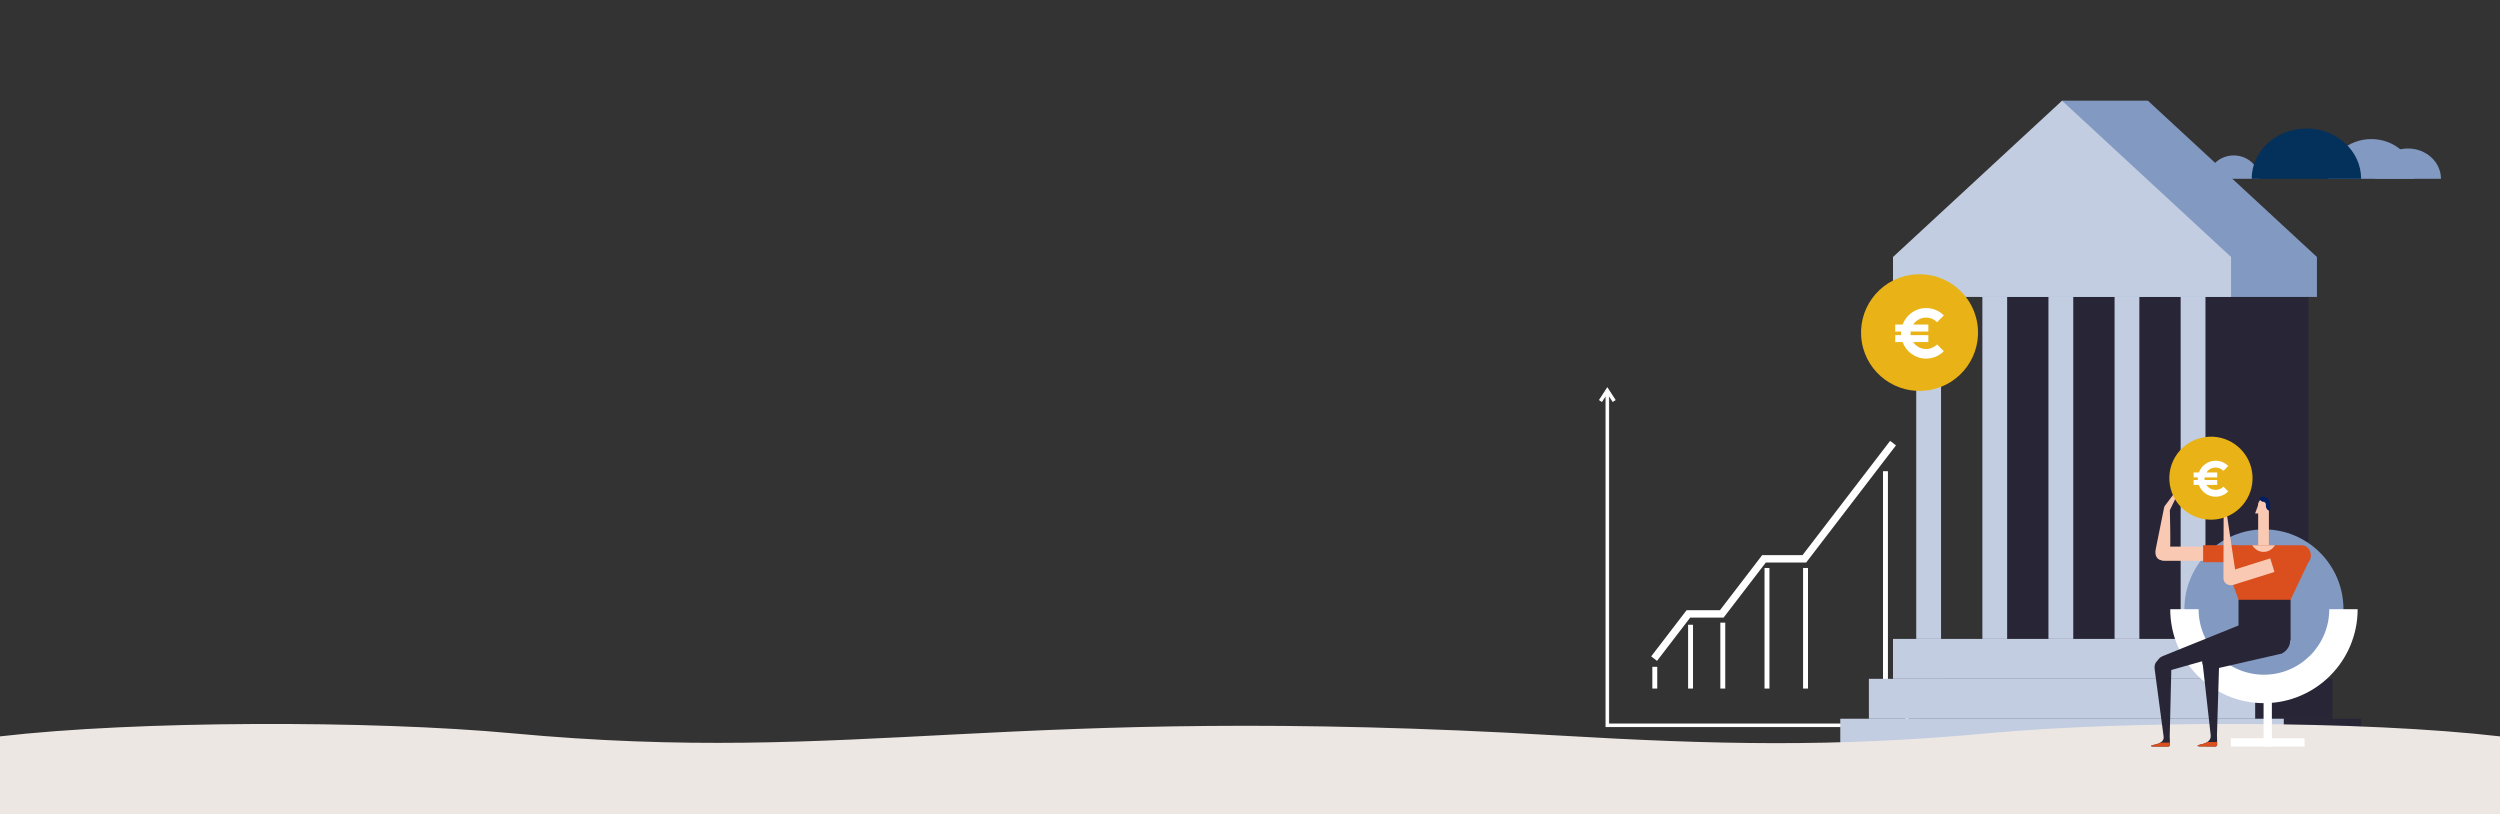 <svg width="1440" height="469" viewBox="0 0 1440 469" fill="none" xmlns="http://www.w3.org/2000/svg">
<rect x="0" y="0" width="1440" height="469" fill="#333333" stroke="none"/>
<g clip-path="url(#clip0_1163_2460)">
<path fill-rule="evenodd" clip-rule="evenodd" d="M1365.89 103H1341.01C1341.01 90.355 1352.15 80.11 1365.89 80.11C1379.64 80.11 1390.78 90.364 1390.78 103H1365.89Z" fill="#8299C2"/>
<path fill-rule="evenodd" clip-rule="evenodd" d="M1387.02 103H1368.03C1368.03 93.355 1376.53 85.537 1387.02 85.537C1397.5 85.537 1406 93.355 1406 103H1387.02Z" fill="#8299C2"/>
<path fill-rule="evenodd" clip-rule="evenodd" d="M1286.64 103H1272C1272 95.561 1278.56 89.534 1286.64 89.534C1294.72 89.534 1301.28 95.561 1301.28 103H1286.64Z" fill="#8299C2"/>
<path fill-rule="evenodd" clip-rule="evenodd" d="M1328.49 103H1296.96C1296.96 86.986 1311.07 74 1328.49 74C1345.91 74 1360.02 86.986 1360.02 103H1328.49Z" fill="#04315B"/>
</g>
<g clip-path="url(#clip1_1163_2460)">
<path d="M925.82 224V417.77H1104.41" stroke="white" stroke-width="0.57" stroke-miterlimit="22.93"/>
<path d="M926.441 224.48L930.241 230.34L928.991 231.15L926.561 227.4V417.03H1101.01L1097.26 414.59L1098.07 413.35L1103.93 417.15L1104.89 417.77L1103.93 418.39L1098.07 422.19L1097.66 421.57L1097.26 420.95L1101.02 418.51H925.821H925.081V417.77V227.4L922.641 231.15L922.021 230.75L921.391 230.34L925.191 224.48L925.821 223.52L926.441 224.48Z" fill="white" stroke="white" stroke-width="0.57" stroke-miterlimit="22.93"/>
<path d="M952.762 379.37L972.522 353.6H991.752L1016.06 321.89H1039.3L1090.39 255.24" stroke="white" stroke-width="4.25" stroke-miterlimit="22.93"/>
<path d="M953.16 384.09V396.61" stroke="white" stroke-width="2.83" stroke-miterlimit="22.93"/>
<path d="M973.762 359.86V396.61" stroke="white" stroke-width="2.83" stroke-miterlimit="22.93"/>
<path d="M992.328 358.65V396.61" stroke="white" stroke-width="2.83" stroke-miterlimit="22.93"/>
<path d="M1017.78 327.15V396.61" stroke="white" stroke-width="2.83" stroke-miterlimit="22.93"/>
<path d="M1039.99 327.15V396.61" stroke="white" stroke-width="2.83" stroke-miterlimit="22.93"/>
<path d="M1086.03 271.41V396.61" stroke="white" stroke-width="2.83" stroke-miterlimit="22.93"/>
</g>
<g clip-path="url(#clip2_1163_2460)">
<path d="M1329.63 171.015H1141.84V368.003H1329.63V171.015Z" fill="#282636"/>
<path fill-rule="evenodd" clip-rule="evenodd" d="M1134.91 391.005H1329.63V368.014H1232.27H1134.91V391.005Z" fill="#282636"/>
<path fill-rule="evenodd" clip-rule="evenodd" d="M1121.02 391.005H1343.51V414.008H1232.26H1121.02V391.005Z" fill="#282636"/>
<path fill-rule="evenodd" clip-rule="evenodd" d="M1104.54 437H1360V414.008H1232.26H1104.54V437Z" fill="#282636"/>
<path fill-rule="evenodd" clip-rule="evenodd" d="M1139.83 148.024L1187.74 58H1237.19L1334.55 148.024V171.015H1237.19H1139.83V148.024Z" fill="#8299C2"/>
<path fill-rule="evenodd" clip-rule="evenodd" d="M1090.37 148.024L1187.73 58L1285.09 148.024V171.015H1187.73H1090.37V148.024Z" fill="#C2CDE1"/>
<path d="M1118.04 171.015H1103.75V368.003H1118.04V171.015Z" fill="#C2CDE1"/>
<path d="M1156.12 171.015H1141.84V368.003H1156.12V171.015Z" fill="#C2CDE1"/>
<path d="M1194.2 171.015H1179.91V368.003H1194.2V171.015Z" fill="#C2CDE1"/>
<path d="M1232.27 171.015H1217.99V368.003H1232.27V171.015Z" fill="#C2CDE1"/>
<path d="M1270.35 171.015H1256.06V368.003H1270.35V171.015Z" fill="#C2CDE1"/>
<path fill-rule="evenodd" clip-rule="evenodd" d="M1090.37 391.005H1285.09V368.014H1187.73H1090.37V391.005Z" fill="#C2CDE1"/>
<path fill-rule="evenodd" clip-rule="evenodd" d="M1076.48 391.005H1298.98V414.008H1187.74H1076.48V391.005Z" fill="#C2CDE1"/>
<path fill-rule="evenodd" clip-rule="evenodd" d="M1060 437H1315.46V414.008H1187.74H1060V437Z" fill="#C2CDE1"/>
<path d="M1111.05 224.737C1129.42 221.763 1141.89 204.499 1138.91 186.176C1135.93 167.853 1118.62 155.411 1100.25 158.385C1081.89 161.359 1069.42 178.624 1072.4 196.946C1075.38 215.269 1092.68 227.711 1111.05 224.737Z" fill="#E9B317"/>
<path d="M1115.77 198.385L1119.65 202.307C1117.02 204.922 1113.42 206.556 1109.45 206.556C1103.22 206.556 1097.92 202.591 1095.89 197.035H1091.65V193.033H1095.05C1095.01 192.706 1095.01 192.337 1095.01 192.01C1095.01 191.64 1095.01 191.314 1095.05 190.949H1091.65V186.947H1095.9C1097.96 181.391 1103.27 177.426 1109.46 177.426C1113.42 177.426 1117.03 179.06 1119.66 181.675L1115.77 185.597C1114.15 183.962 1111.93 182.939 1109.46 182.939C1106.34 182.939 1103.59 184.531 1102.01 186.942H1110.72V190.944H1100.52C1100.52 191.314 1100.47 191.64 1100.47 192.005C1100.47 192.332 1100.47 192.701 1100.52 193.028H1110.72V197.031H1101.97C1103.59 199.441 1106.35 201.033 1109.46 201.033C1111.93 201.033 1114.16 200.01 1115.78 198.376L1115.77 198.385Z" fill="white"/>
</g>
<path fill-rule="evenodd" clip-rule="evenodd" d="M1440 469V424.156C1361.76 415.053 1226.29 414.834 1145.14 422.364C1056.43 430.59 987.511 428.901 897.336 423.628C576.483 404.867 496.286 441.034 294.861 422.364C213.706 414.834 78.243 415.053 0 424.156V469H1440Z" fill="#EDE7E4"/>
<g clip-path="url(#clip3_1163_2460)">
<path d="M1303.82 399.547H1308.6V430H1303.82V399.547Z" fill="white"/>
<path d="M1304.03 396.828C1278.73 396.828 1258.22 376.256 1258.22 350.88C1258.22 325.503 1278.73 304.931 1304.03 304.931C1329.32 304.931 1349.83 325.503 1349.83 350.88C1349.83 376.256 1329.32 396.828 1304.03 396.828Z" fill="#8299C2"/>
<path d="M1358 350.88C1358 365.828 1351.96 379.366 1342.19 389.165C1332.42 398.963 1318.93 405.022 1304.03 405.022C1289.12 405.022 1275.63 398.963 1265.86 389.165C1256.1 379.366 1250.06 365.832 1250.06 350.88H1266.39C1266.39 361.307 1270.6 370.744 1277.41 377.577C1284.23 384.409 1293.63 388.634 1304.03 388.634C1314.42 388.634 1323.83 384.409 1330.64 377.577C1337.45 370.744 1341.66 361.307 1341.66 350.88H1358Z" fill="white"/>
<path fill-rule="evenodd" clip-rule="evenodd" d="M1304.03 287.296C1302.21 287.296 1300.71 288.793 1300.71 290.628V314.433H1306.89V290.163C1306.89 288.588 1305.61 287.296 1304.03 287.296Z" fill="#F9C9B3"/>
<path d="M1246.52 314.845H1286.46C1288.72 314.845 1290.54 316.677 1290.54 318.938C1290.54 321.198 1288.72 323.031 1286.46 323.031H1246.52C1244.27 323.031 1242.44 321.198 1242.44 318.938C1242.44 316.677 1244.27 314.845 1246.52 314.845Z" fill="#F9C9B3"/>
<path fill-rule="evenodd" clip-rule="evenodd" d="M1249.96 318.099C1250.29 310.344 1249.96 301.455 1249.84 293.849L1254.74 283.726L1253.09 283.15L1246.79 291.595C1246.53 292.088 1246.38 293.043 1246.21 293.89L1241.71 316.284C1240.96 319.999 1242.48 322.212 1244.65 322.607C1246.9 323.018 1249.82 321.468 1249.96 318.099Z" fill="#F9C9B3"/>
<path fill-rule="evenodd" clip-rule="evenodd" d="M1290.54 318.938C1290.54 316.243 1288.35 314.038 1285.66 314.038H1269V323.841H1285.66C1288.35 323.841 1290.54 321.636 1290.54 318.942V318.938Z" fill="#DB4E1D"/>
<path fill-rule="evenodd" clip-rule="evenodd" d="M1290.19 347.601L1282.77 327.103C1281.52 323.746 1279.69 320.316 1281.77 316.614C1283.7 313.162 1286.49 314.088 1289.58 314.088H1325.93C1328.76 314.088 1331.07 316.725 1331.07 319.954C1331.07 321.628 1330.45 323.146 1329.45 324.215L1319.08 346.05L1290.18 347.601H1290.19Z" fill="#DB4E1D"/>
<path fill-rule="evenodd" clip-rule="evenodd" d="M1294.96 373.344L1248.7 386.487C1245.62 387.363 1243.31 385.816 1242.58 383.829C1241.8 381.698 1242.82 379.086 1245.86 377.856L1290.17 359.962C1295.43 357.84 1299.54 360.477 1300.57 364.117C1301.47 367.293 1300.25 371.842 1294.96 373.348V373.344Z" fill="#282636"/>
<path fill-rule="evenodd" clip-rule="evenodd" d="M1314.35 376.45L1276.77 385.063C1273.6 386.857 1270.64 385.767 1269.31 383.768C1267.88 381.629 1268.3 378.469 1271.34 376.297L1305.51 362.961C1310.75 359.21 1315.98 361.028 1318.09 364.763C1319.93 368.025 1319.8 373.373 1314.35 376.45Z" fill="#282636"/>
<path d="M1289.39 345.478H1319.38V368.77H1289.39V345.478Z" fill="#282636"/>
<path fill-rule="evenodd" clip-rule="evenodd" d="M1310.4 314.063H1297.27C1298.74 316.383 1301.13 317.893 1303.84 317.893C1306.54 317.893 1308.93 316.383 1310.41 314.063H1310.4Z" fill="#F9C9B3"/>
<path fill-rule="evenodd" clip-rule="evenodd" d="M1302.32 295.766L1301.12 289.694L1298.94 295.77L1302.32 295.766Z" fill="#F9C9B3"/>
<path fill-rule="evenodd" clip-rule="evenodd" d="M1250.68 385.392L1249.75 424.414H1249.76C1249.86 424.414 1249.84 428.367 1249.9 429.021C1249.94 429.416 1249.55 429.984 1249.05 429.984H1240.14C1238.59 430 1238.5 429.408 1240.59 429.037C1243.49 428.523 1246.68 427.162 1246.24 424.369H1246.26L1241.08 385.388C1240.57 381.554 1243 379.535 1245.81 379.703C1248.25 379.851 1250.77 381.674 1250.68 385.388V385.392Z" fill="#282636"/>
<path fill-rule="evenodd" clip-rule="evenodd" d="M1249.87 427.725C1249.87 428.326 1249.89 428.824 1249.91 429.021C1249.95 429.416 1249.55 429.984 1249.05 429.984H1240.14C1238.6 430 1238.5 429.408 1240.6 429.037C1241.94 428.799 1243.34 428.383 1244.41 427.725H1249.86H1249.87Z" fill="#DB4E1D"/>
<path d="M1284.99 425.204H1327.43V430H1284.99V425.204Z" fill="white"/>
<path fill-rule="evenodd" clip-rule="evenodd" d="M1327.1 319.826C1327.77 321.974 1326.57 324.281 1324.42 324.956L1286.3 336.918C1284.16 337.589 1281.86 336.383 1281.19 334.232C1280.52 332.085 1281.72 329.777 1283.87 329.102L1321.99 317.14C1324.13 316.47 1326.43 317.675 1327.1 319.826Z" fill="#F9C9B3"/>
<path fill-rule="evenodd" clip-rule="evenodd" d="M1329.44 319.094C1330.25 321.665 1328.8 324.429 1326.24 325.236L1310.34 330.225L1307.43 320.871L1323.32 315.881C1325.89 315.075 1328.64 316.523 1329.45 319.094H1329.44Z" fill="#DB4E1D"/>
<path fill-rule="evenodd" clip-rule="evenodd" d="M1280.71 332.949L1280.82 294.483L1282.24 293.466L1287.61 329.32C1289.07 332.862 1288.08 335.495 1286.13 336.47C1284.09 337.482 1280.7 336.445 1280.71 332.953L1280.71 332.949Z" fill="#F9C9B3"/>
<path fill-rule="evenodd" clip-rule="evenodd" d="M1305.13 290.468H1305.15V291.788C1305.33 292.989 1306.09 294.088 1307.59 294.252V290.468H1307.6C1307.6 288.069 1305.74 286.128 1303.44 286.128C1302.71 286.128 1301.99 286.35 1301.36 286.733C1301.61 287.531 1302.22 289.011 1303.48 289.011C1304.4 289.011 1305.04 289.637 1305.13 290.472L1305.13 290.468Z" fill="#001E60"/>
<path fill-rule="evenodd" clip-rule="evenodd" d="M1278.31 379.358L1276.96 423.677H1276.98C1277.08 423.677 1277.02 428.169 1277.08 428.914C1277.11 429.367 1276.7 430.004 1276.19 430L1267 429.91C1265.41 429.918 1265.32 429.243 1267.48 428.84C1270.47 428.285 1273.77 426.771 1273.35 423.591H1273.37L1268.41 379.259C1267.92 374.899 1270.45 372.628 1273.34 372.846C1275.86 373.039 1278.44 375.133 1278.31 379.35V379.358Z" fill="#282636"/>
<path fill-rule="evenodd" clip-rule="evenodd" d="M1277.05 427.437C1277.05 428.12 1277.06 428.688 1277.08 428.91C1277.12 429.362 1276.71 430 1276.19 429.996L1267 429.905C1265.41 429.914 1265.32 429.239 1267.48 428.836C1268.87 428.581 1270.31 428.116 1271.43 427.38L1277.05 427.433L1277.05 427.437Z" fill="#DB4E1D"/>
<path d="M1277.34 299.039C1290.41 296.922 1299.28 284.639 1297.16 271.604C1295.04 258.568 1282.73 249.715 1269.66 251.831C1256.59 253.947 1247.72 266.23 1249.84 279.266C1251.96 292.302 1264.27 301.155 1277.34 299.039Z" fill="#E9B317"/>
<path d="M1280.7 280.29L1283.46 283.08C1281.59 284.94 1279.03 286.103 1276.2 286.103C1271.77 286.103 1267.99 283.282 1266.56 279.33H1263.54V276.482H1265.96C1265.93 276.25 1265.93 275.987 1265.93 275.754C1265.93 275.491 1265.93 275.259 1265.96 274.999H1263.54V272.152H1266.56C1268.03 268.199 1271.8 265.378 1276.21 265.378C1279.03 265.378 1281.59 266.541 1283.46 268.401L1280.7 271.191C1279.55 270.029 1277.96 269.301 1276.21 269.301C1273.99 269.301 1272.03 270.433 1270.91 272.148H1277.1V274.996H1269.84C1269.84 275.259 1269.81 275.491 1269.81 275.751C1269.81 275.983 1269.81 276.246 1269.84 276.479H1277.1V279.326H1270.88C1272.03 281.041 1273.99 282.174 1276.21 282.174C1277.97 282.174 1279.55 281.446 1280.7 280.283L1280.7 280.29Z" fill="white"/>
</g>
<defs>
<clipPath id="clip0_1163_2460">
<rect width="134" height="29" fill="white" transform="translate(1272 74)"/>
</clipPath>
<clipPath id="clip1_1163_2460">
<rect width="184.41" height="199.59" fill="white" transform="translate(921 223)"/>
</clipPath>
<clipPath id="clip2_1163_2460">
<rect width="300" height="379" fill="white" transform="translate(1060 58)"/>
</clipPath>
<clipPath id="clip3_1163_2460">
<rect width="119" height="184" fill="white" transform="matrix(-1 0 0 1 1358 246)"/>
</clipPath>
</defs>
</svg>
